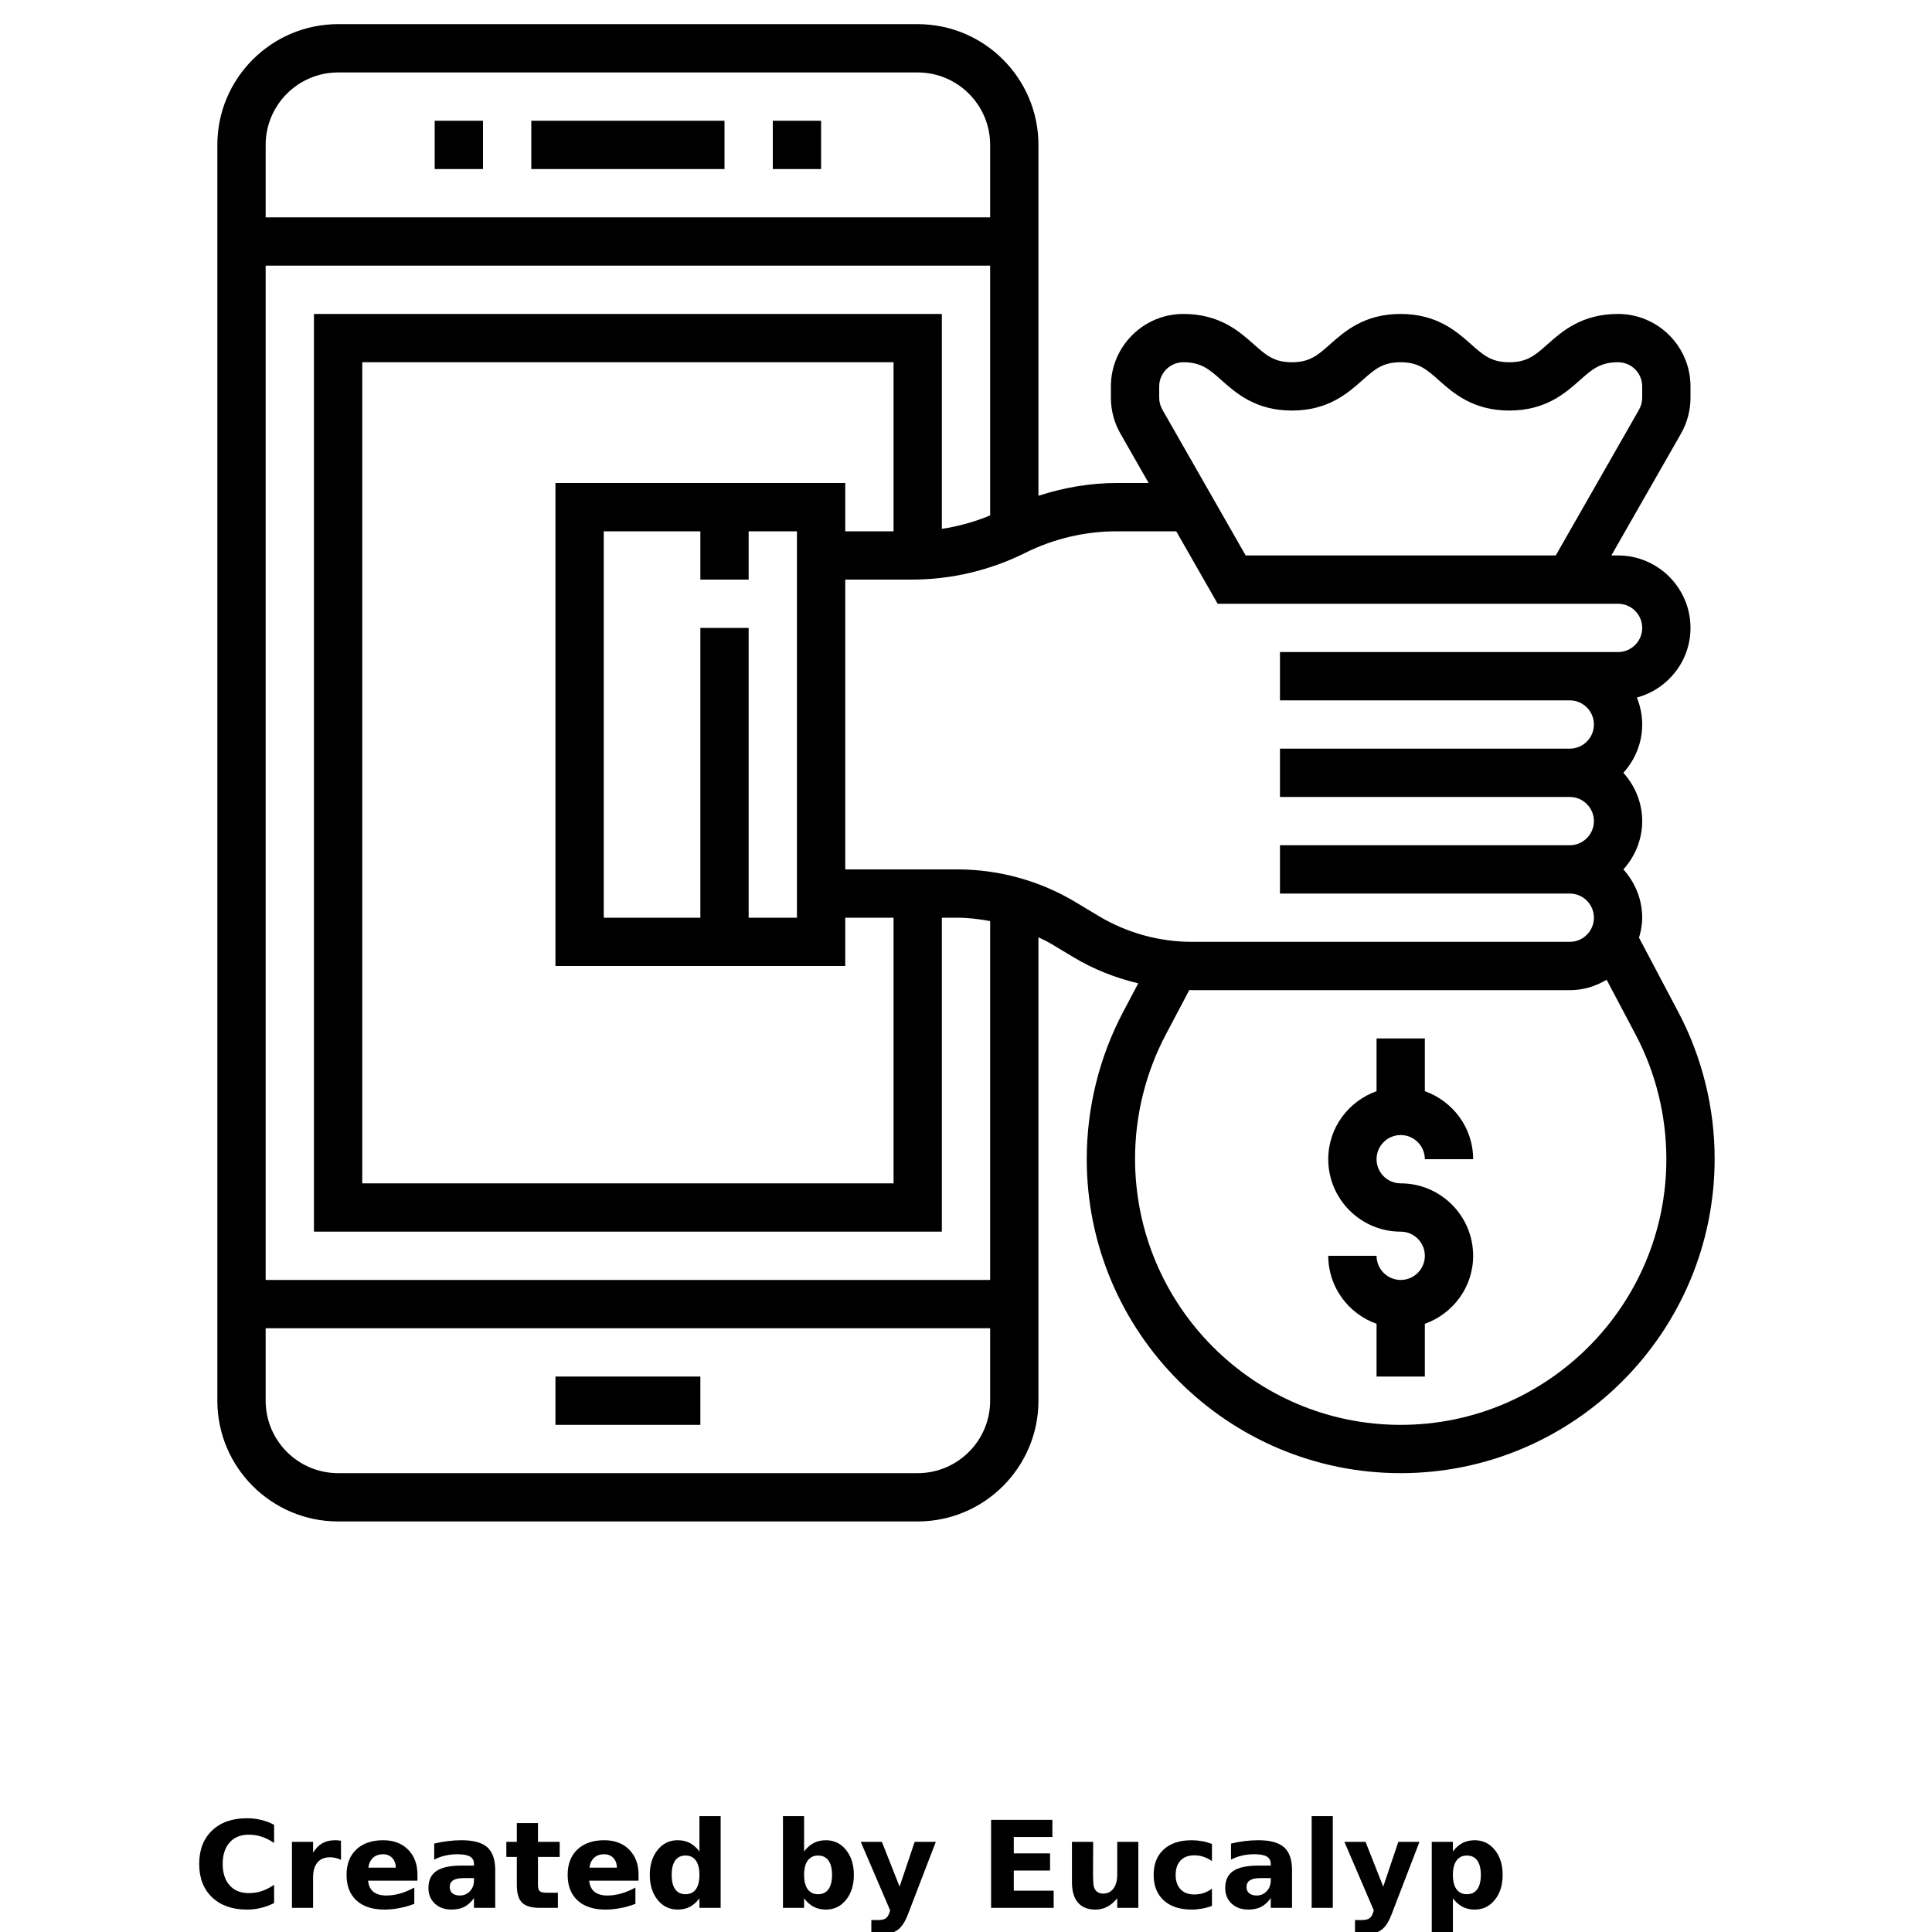 <?xml version="1.0" encoding="UTF-8"?>
<svg width="700pt" height="700pt" version="1.1" viewBox="0 0 700 700" xmlns="http://www.w3.org/2000/svg" xmlns:xlink="http://www.w3.org/1999/xlink">
 <defs>
  <symbol id="m" overflow="visible">
   <path d="m29.312-1.75c-1.512 0.781-3.09 1.371-4.734 1.766-1.637 0.406-3.34 0.609-5.109 0.609-5.312 0-9.527-1.484-12.641-4.453-3.106-2.969-4.656-7-4.656-12.094s1.551-9.125 4.656-12.094c3.113-2.969 7.328-4.453 12.641-4.453 1.77 0 3.473 0.199 5.109 0.594 1.645 0.398 3.223 0.992 4.734 1.781v6.594c-1.531-1.039-3.039-1.801-4.516-2.281-1.48-0.488-3.039-0.734-4.672-0.734-2.938 0-5.246 0.945-6.922 2.828-1.68 1.875-2.516 4.465-2.516 7.766 0 3.293 0.836 5.883 2.516 7.766 1.676 1.875 3.984 2.812 6.922 2.812 1.633 0 3.191-0.238 4.672-0.719 1.477-0.488 2.984-1.254 4.516-2.297z"/>
  </symbol>
  <symbol id="h" overflow="visible">
   <path d="m21.453-17.406c-0.68-0.312-1.352-0.539-2.016-0.688-0.656-0.156-1.32-0.234-1.984-0.234-1.969 0-3.484 0.633-4.547 1.891-1.055 1.262-1.578 3.07-1.578 5.422v11.016h-7.656v-23.922h7.656v3.922c0.977-1.562 2.102-2.703 3.375-3.422 1.281-0.719 2.812-1.078 4.594-1.078 0.25 0 0.523 0.012 0.828 0.031 0.301 0.023 0.734 0.07 1.297 0.141z"/>
  </symbol>
  <symbol id="c" overflow="visible">
   <path d="m27.562-12.031v2.188h-17.891c0.188 1.793 0.832 3.137 1.938 4.031 1.113 0.898 2.672 1.344 4.672 1.344 1.602 0 3.25-0.234 4.938-0.703 1.688-0.477 3.422-1.203 5.203-2.172v5.891c-1.805 0.688-3.609 1.203-5.422 1.547-1.812 0.352-3.621 0.531-5.422 0.531-4.336 0-7.703-1.098-10.109-3.297-2.398-2.207-3.594-5.297-3.594-9.266 0-3.906 1.176-6.973 3.531-9.203 2.363-2.238 5.609-3.359 9.734-3.359 3.758 0 6.769 1.137 9.031 3.406 2.258 2.262 3.391 5.281 3.391 9.062zm-7.859-2.531c0-1.457-0.43-2.629-1.281-3.516-0.844-0.895-1.949-1.344-3.312-1.344-1.492 0-2.699 0.418-3.625 1.25-0.918 0.836-1.492 2.039-1.719 3.609z"/>
  </symbol>
  <symbol id="b" overflow="visible">
   <path d="m14.391-10.766c-1.594 0-2.793 0.273-3.594 0.812-0.805 0.543-1.203 1.34-1.203 2.391 0 0.969 0.32 1.73 0.969 2.281 0.645 0.543 1.547 0.812 2.703 0.812 1.438 0 2.644-0.516 3.625-1.547 0.988-1.031 1.484-2.32 1.484-3.875v-0.875zm11.688-2.891v13.656h-7.703v-3.547c-1.031 1.449-2.188 2.508-3.469 3.172s-2.84 1-4.672 1c-2.481 0-4.496-0.723-6.047-2.172-1.543-1.445-2.312-3.32-2.312-5.625 0-2.812 0.961-4.867 2.891-6.172 1.938-1.312 4.969-1.969 9.094-1.969h4.516v-0.609c0-1.207-0.48-2.094-1.438-2.656-0.949-0.562-2.438-0.844-4.469-0.844-1.637 0-3.156 0.168-4.562 0.5-1.406 0.324-2.719 0.812-3.938 1.469v-5.828c1.645-0.406 3.289-0.707 4.938-0.906 1.656-0.207 3.305-0.312 4.953-0.312 4.32 0 7.438 0.855 9.344 2.562 1.914 1.699 2.875 4.461 2.875 8.281z"/>
  </symbol>
  <symbol id="g" overflow="visible">
   <path d="m12.031-30.719v6.797h7.875v5.469h-7.875v10.141c0 1.117 0.219 1.871 0.656 2.266 0.438 0.387 1.312 0.578 2.625 0.578h3.938v5.469h-6.562c-3.023 0-5.164-0.629-6.422-1.891-1.262-1.258-1.891-3.398-1.891-6.422v-10.141h-3.797v-5.469h3.797v-6.797z"/>
  </symbol>
  <symbol id="f" overflow="visible">
   <path d="m19.953-20.422v-12.812h7.688v33.234h-7.688v-3.453c-1.055 1.406-2.215 2.438-3.484 3.094-1.273 0.656-2.742 0.984-4.406 0.984-2.949 0-5.371-1.172-7.266-3.516-1.887-2.344-2.828-5.359-2.828-9.047s0.941-6.703 2.828-9.047c1.895-2.344 4.316-3.516 7.266-3.516 1.656 0 3.117 0.336 4.391 1 1.281 0.656 2.445 1.684 3.5 3.078zm-5.047 15.484c1.645 0 2.894-0.598 3.75-1.797 0.863-1.195 1.297-2.93 1.297-5.203 0-2.281-0.434-4.019-1.297-5.219-0.855-1.195-2.106-1.797-3.75-1.797-1.625 0-2.871 0.602-3.734 1.797-0.855 1.199-1.281 2.938-1.281 5.219 0 2.273 0.426 4.008 1.281 5.203 0.863 1.199 2.109 1.797 3.734 1.797z"/>
  </symbol>
  <symbol id="e" overflow="visible">
   <path d="m16.406-4.938c1.633 0 2.883-0.598 3.75-1.797 0.863-1.195 1.297-2.93 1.297-5.203 0-2.281-0.434-4.019-1.297-5.219-0.867-1.195-2.117-1.797-3.75-1.797-1.637 0-2.891 0.605-3.766 1.812-0.875 1.199-1.312 2.934-1.312 5.203 0 2.262 0.438 3.996 1.312 5.203 0.875 1.199 2.129 1.797 3.766 1.797zm-5.078-15.484c1.051-1.395 2.219-2.422 3.5-3.078 1.281-0.664 2.754-1 4.422-1 2.945 0 5.367 1.172 7.266 3.516 1.895 2.344 2.844 5.359 2.844 9.047s-0.949 6.703-2.844 9.047c-1.898 2.344-4.32 3.516-7.266 3.516-1.668 0-3.141-0.336-4.422-1s-2.449-1.691-3.5-3.078v3.453h-7.656v-33.234h7.656z"/>
  </symbol>
  <symbol id="a" overflow="visible">
   <path d="m0.531-23.922h7.656l6.422 16.234 5.469-16.234h7.656l-10.062 26.188c-1.012 2.664-2.195 4.523-3.547 5.578-1.344 1.062-3.121 1.594-5.328 1.594h-4.422v-5.016h2.391c1.301 0 2.242-0.211 2.828-0.625 0.594-0.406 1.055-1.148 1.391-2.219l0.203-0.656z"/>
  </symbol>
  <symbol id="d" overflow="visible">
   <path d="m4.016-31.891h22.203v6.219h-13.984v5.938h13.141v6.219h-13.141v7.297h14.453v6.219h-22.672z"/>
  </symbol>
  <symbol id="l" overflow="visible">
   <path d="m3.422-9.312v-14.609h7.688v2.391c0 1.293-0.012 2.918-0.031 4.875-0.012 1.961-0.016 3.266-0.016 3.922 0 1.93 0.047 3.312 0.141 4.156 0.102 0.844 0.281 1.461 0.531 1.844 0.312 0.5 0.719 0.887 1.219 1.156 0.508 0.273 1.094 0.406 1.75 0.406 1.594 0 2.844-0.609 3.75-1.828 0.914-1.227 1.375-2.93 1.375-5.109v-11.812h7.641v23.922h-7.641v-3.453c-1.156 1.387-2.383 2.414-3.672 3.078-1.281 0.664-2.699 1-4.25 1-2.773 0-4.883-0.848-6.328-2.547-1.438-1.695-2.156-4.16-2.156-7.391z"/>
  </symbol>
  <symbol id="k" overflow="visible">
   <path d="m23-23.172v6.234c-1.031-0.719-2.074-1.242-3.125-1.578-1.043-0.344-2.125-0.516-3.25-0.516-2.137 0-3.805 0.625-5 1.875-1.188 1.242-1.781 2.981-1.781 5.219 0 2.231 0.594 3.969 1.781 5.219 1.195 1.25 2.863 1.875 5 1.875 1.195 0 2.332-0.176 3.406-0.531 1.07-0.363 2.062-0.895 2.969-1.594v6.266c-1.188 0.438-2.402 0.766-3.641 0.984-1.23 0.227-2.465 0.344-3.703 0.344-4.312 0-7.688-1.109-10.125-3.328s-3.656-5.297-3.656-9.234c0-3.945 1.219-7.023 3.656-9.234 2.438-2.219 5.812-3.328 10.125-3.328 1.25 0 2.484 0.109 3.703 0.328s2.43 0.555 3.641 1z"/>
  </symbol>
  <symbol id="j" overflow="visible">
   <path d="m3.672-33.234h7.656v33.234h-7.656z"/>
  </symbol>
  <symbol id="i" overflow="visible">
   <path d="m11.328-3.453v12.547h-7.656v-33.016h7.656v3.5c1.051-1.395 2.219-2.422 3.5-3.078 1.281-0.664 2.754-1 4.422-1 2.945 0 5.367 1.172 7.266 3.516 1.895 2.344 2.844 5.359 2.844 9.047s-0.949 6.703-2.844 9.047c-1.898 2.344-4.32 3.516-7.266 3.516-1.668 0-3.141-0.336-4.422-1s-2.449-1.691-3.5-3.078zm5.078-15.5c-1.637 0-2.891 0.605-3.766 1.812-0.875 1.199-1.312 2.934-1.312 5.203 0 2.262 0.438 3.996 1.312 5.203 0.875 1.199 2.129 1.797 3.766 1.797 1.633 0 2.883-0.598 3.75-1.797 0.863-1.195 1.297-2.93 1.297-5.203 0-2.281-0.434-4.019-1.297-5.219-0.867-1.195-2.117-1.797-3.75-1.797z"/>
  </symbol>
 </defs>
 <g>
  <path d="m608.06 366.64-14.211-26.891c0.676-2.316 1.148-4.723 1.148-7.25 0-6.746-2.633-12.844-6.824-17.5 4.199-4.656 6.824-10.754 6.824-17.5s-2.633-12.844-6.824-17.5c4.199-4.656 6.824-10.754 6.824-17.5 0-3.457-0.707-6.738-1.926-9.766 11.156-3.027 19.426-13.133 19.426-25.234 0-14.473-11.777-26.25-26.25-26.25h-2.422l25.219-44.117c2.254-3.957 3.453-8.461 3.453-13.027v-4.106c0-14.473-11.777-26.25-26.25-26.25-13.176 0-20.301 6.336-25.508 10.953-4.434 3.949-7.367 6.547-13.895 6.547-6.519 0-9.449-2.598-13.887-6.547-5.203-4.617-12.328-10.953-25.504-10.953-13.168 0-20.293 6.336-25.496 10.953-4.438 3.949-7.359 6.547-13.879 6.547-6.5 0-9.422-2.598-13.844-6.535-5.207-4.629-12.32-10.965-25.488-10.965-14.473 0-26.25 11.777-26.25 26.25v4.106c0 4.566 1.199 9.074 3.465 13.02l10.211 17.875h-11.609c-9.598 0-19.18 1.664-28.316 4.629v-127.13c0-24.125-19.625-43.75-43.75-43.75h-210c-24.125 0-43.75 19.625-43.75 43.75v455c0 24.125 19.625 43.75 43.75 43.75h210c24.125 0 43.75-19.625 43.75-43.75v-167.9c1.496 0.754 3.027 1.418 4.473 2.285l8.305 4.988c7.281 4.367 15.199 7.445 23.379 9.414l-5.469 10.352c-8.629 16.324-13.188 34.699-13.188 53.363 0 62.719 51.031 113.75 113.75 113.75s113.75-51.031 113.75-113.96c0-18.453-4.559-36.828-13.188-53.148zm-188.06-226.64c0-4.82 3.922-8.75 8.75-8.75 6.5 0 9.434 2.598 13.852 6.535 5.207 4.629 12.32 10.965 25.48 10.965 13.168 0 20.293-6.336 25.496-10.953 4.438-3.949 7.359-6.547 13.879-6.547s9.449 2.598 13.887 6.547c5.203 4.617 12.328 10.953 25.504 10.953 13.176 0 20.309-6.336 25.516-10.953 4.438-3.949 7.367-6.547 13.887-6.547 4.828 0 8.75 3.93 8.75 8.75v4.106c0 1.523-0.402 3.019-1.156 4.34l-30.168 52.805h-112.35l-30.172-52.816c-0.75-1.312-1.152-2.809-1.152-4.328zm-297.5-113.75h210c14.473 0 26.25 11.777 26.25 26.25v26.25h-262.5v-26.25c0-14.473 11.777-26.25 26.25-26.25zm210 507.5h-210c-14.473 0-26.25-11.777-26.25-26.25v-26.25h262.5v26.25c0 14.473-11.777 26.25-26.25 26.25zm26.25-70h-262.5v-367.5h262.5v90.5c-5.617 2.32-11.488 3.965-17.5 4.856v-77.855h-227.5v332.5h227.5v-113.75h5.59c4.016 0 7.988 0.5 11.91 1.227zm-157.5-288.75v175h105v-17.5h17.5v96.25h-192.5v-297.5h192.5v61.25h-17.5v-17.5zm52.5 52.5v105h-35v-140h35v17.5h17.5v-17.5h17.5v140h-17.5v-105zm135.98 99.375c-12.953-7.769-27.793-11.875-42.887-11.875h-40.59v-105h24.184c14.148 0 28.324-3.344 40.984-9.668 10.238-5.117 21.699-7.832 33.152-7.832h21.605l14.996 26.25h145.08c4.828 0 8.75 3.93 8.75 8.75s-3.922 8.75-8.75 8.75h-122.5v17.5h105c4.828 0 8.75 3.93 8.75 8.75s-3.922 8.75-8.75 8.75h-105v17.5h105c4.828 0 8.75 3.93 8.75 8.75s-3.922 8.75-8.75 8.75h-105v17.5h105c4.828 0 8.75 3.93 8.75 8.75s-3.922 8.75-8.75 8.75h-136.84c-11.926 0-23.652-3.246-33.879-9.379zm117.77 189.38c-53.07 0-96.25-43.18-96.25-96.461 0-15.609 3.852-31.168 11.148-44.965l8.523-16.137c0.332 0 0.656 0.07 0.98 0.07h136.85c4.898 0 9.434-1.434 13.359-3.781l10.492 19.844c7.297 13.801 11.148 29.352 11.148 45.18 0 53.07-43.18 96.25-96.25 96.25z"/>
  <path d="m507.5 411.25c4.828 0 8.75 3.93 8.75 8.75h17.5c0-11.391-7.34-21.016-17.5-24.641v-19.109h-17.5v19.109c-10.16 3.621-17.5 13.246-17.5 24.641 0 14.473 11.777 26.25 26.25 26.25 4.828 0 8.75 3.93 8.75 8.75s-3.922 8.75-8.75 8.75-8.75-3.93-8.75-8.75h-17.5c0 11.391 7.34 21.016 17.5 24.641v19.109h17.5v-19.109c10.16-3.621 17.5-13.246 17.5-24.641 0-14.473-11.777-26.25-26.25-26.25-4.828 0-8.75-3.93-8.75-8.75s3.922-8.75 8.75-8.75z"/>
  <path d="m192.5 43.75h70v17.5h-70z"/>
  <path d="m280 43.75h17.5v17.5h-17.5z"/>
  <path d="m157.5 43.75h17.5v17.5h-17.5z"/>
  <path d="m201.25 498.75h52.5v17.5h-52.5z"/>
  <use x="70" y="691.25" xlink:href="#m"/>
  <use x="102.109" y="691.25" xlink:href="#h"/>
  <use x="123.684" y="691.25" xlink:href="#c"/>
  <use x="153.355" y="691.25" xlink:href="#b"/>
  <use x="182.879" y="691.25" xlink:href="#g"/>
  <use x="203.793" y="691.25" xlink:href="#c"/>
  <use x="233.465" y="691.25" xlink:href="#f"/>
  <use x="280.012" y="691.25" xlink:href="#e"/>
  <use x="311.328" y="691.25" xlink:href="#a"/>
  <use x="355.078" y="691.25" xlink:href="#d"/>
  <use x="384.965" y="691.25" xlink:href="#l"/>
  <use x="416.113" y="691.25" xlink:href="#k"/>
  <use x="442.047" y="691.25" xlink:href="#b"/>
  <use x="471.57" y="691.25" xlink:href="#j"/>
  <use x="486.566" y="691.25" xlink:href="#a"/>
  <use x="515.082" y="691.25" xlink:href="#i"/>
 </g>
</svg>
